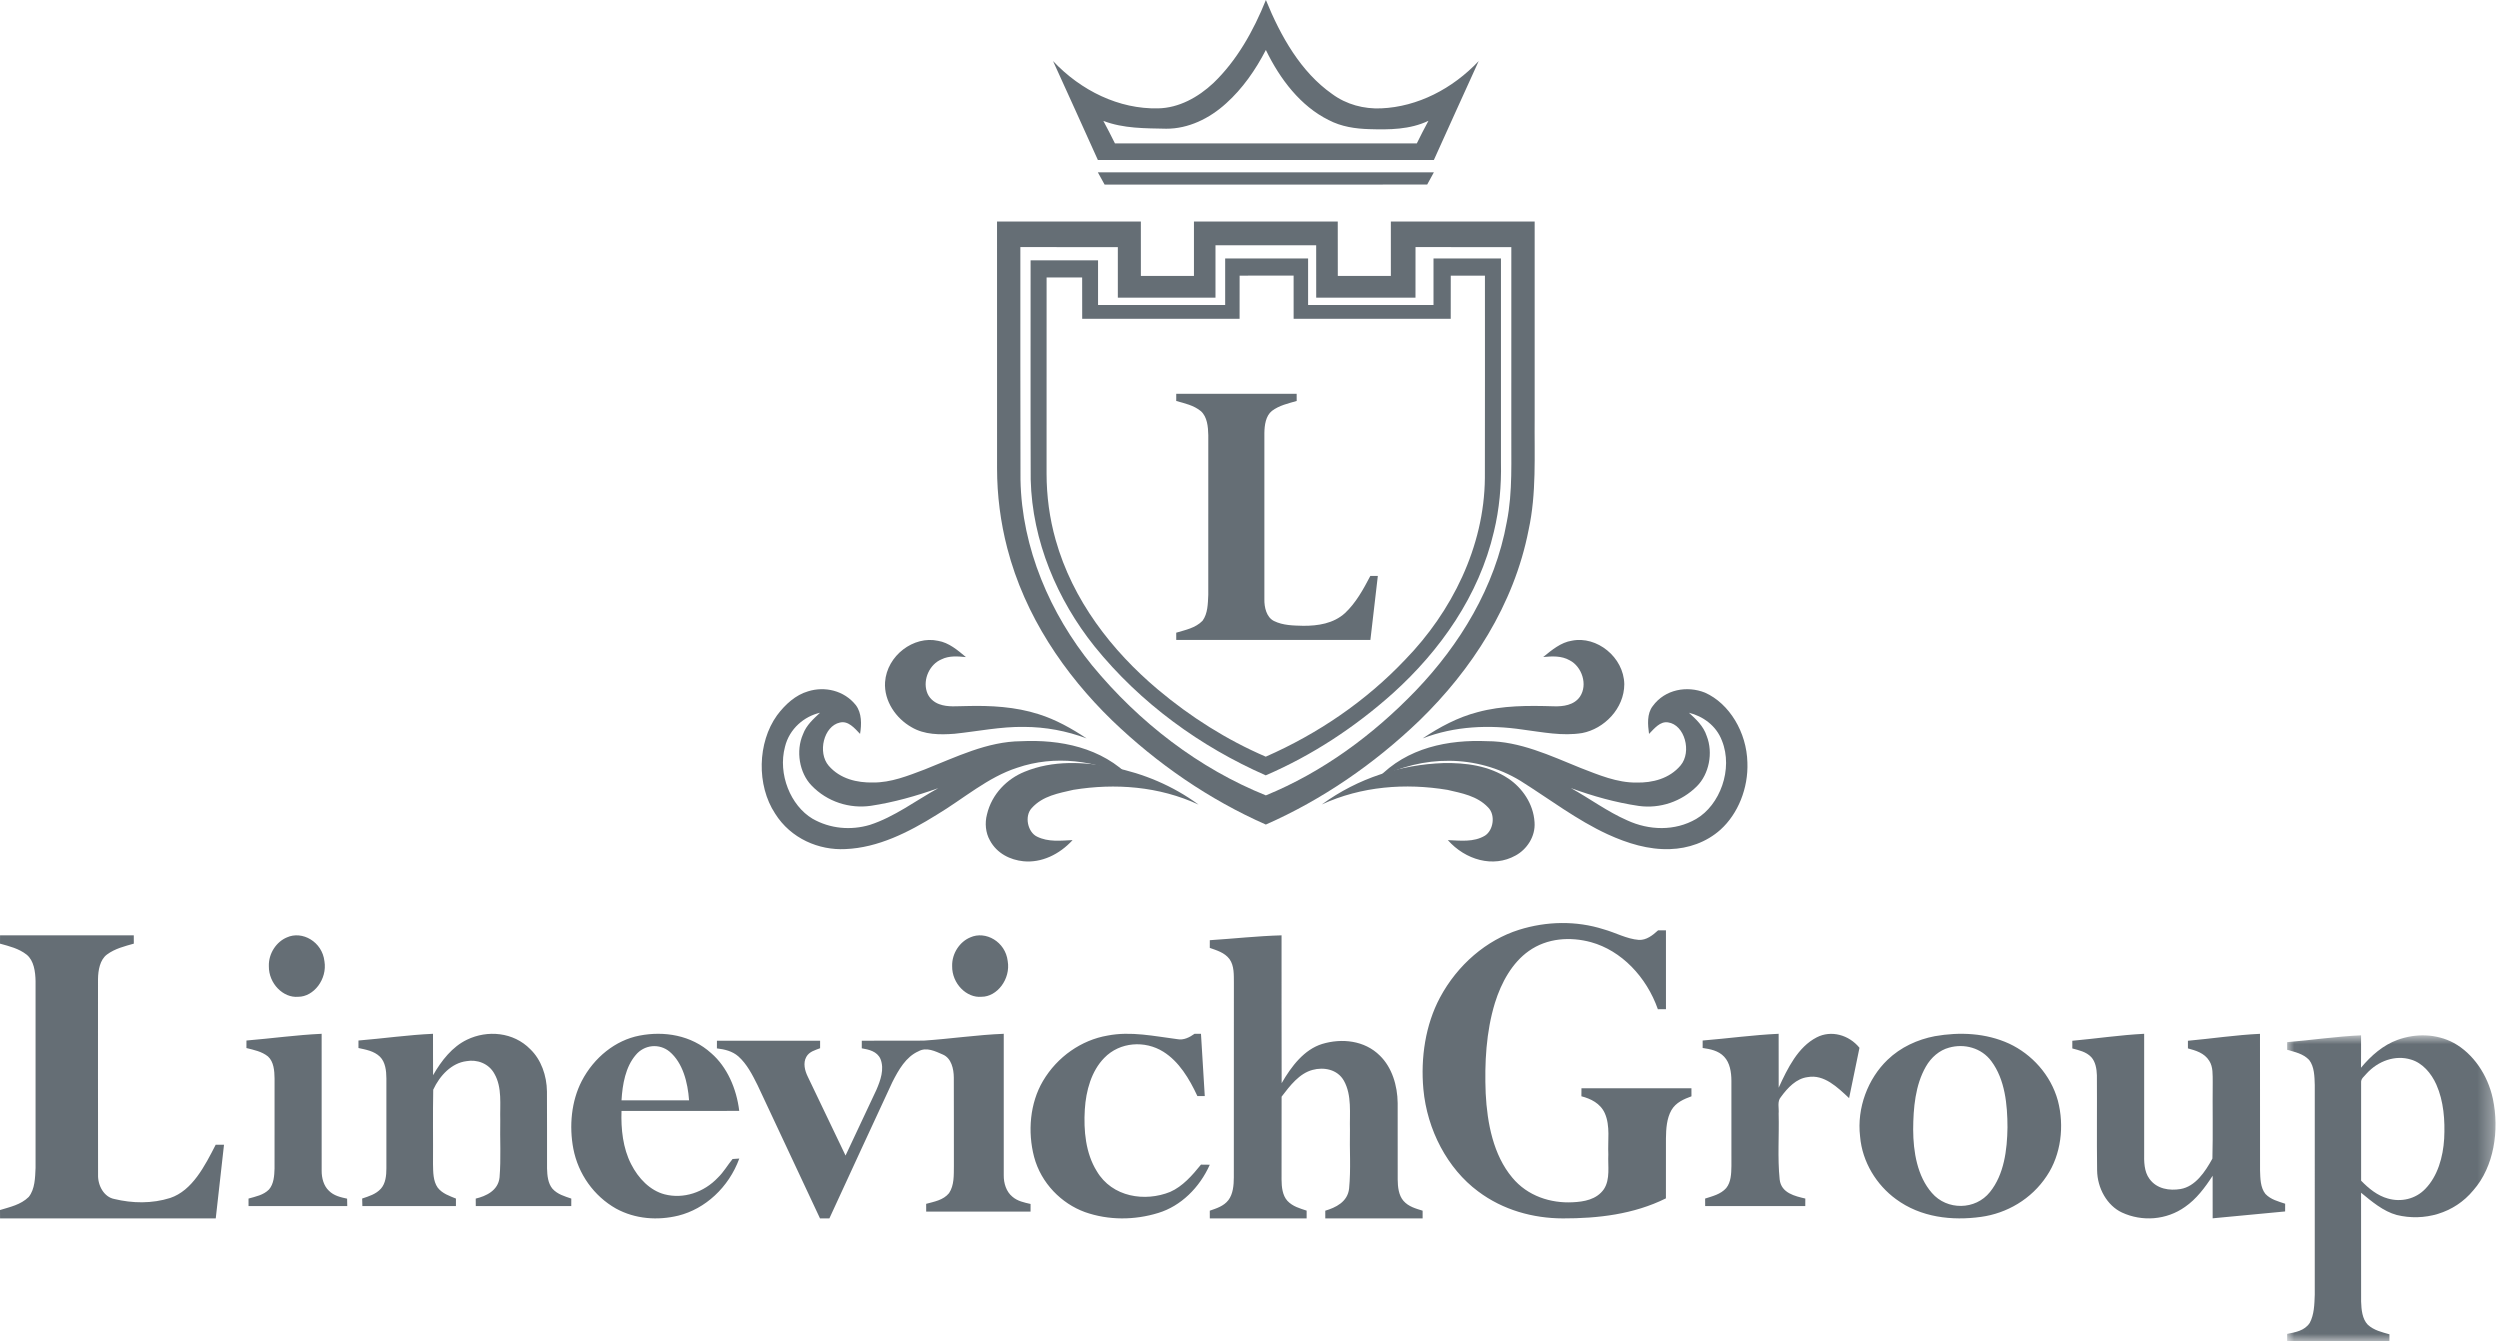 <svg width="164" height="88" viewBox="0 0 164 88" fill="none" xmlns="http://www.w3.org/2000/svg">
<path fill-rule="evenodd" clip-rule="evenodd" d="M83.041 3.278C82.361 4.594 81.508 5.816 80.439 6.776C79.341 7.78 77.946 8.451 76.505 8.444C75.121 8.414 73.703 8.438 72.379 7.93C72.643 8.416 72.892 8.91 73.14 9.406C79.741 9.408 86.341 9.406 92.943 9.408C93.191 8.909 93.439 8.41 93.707 7.924C92.487 8.507 91.132 8.512 89.827 8.472C88.915 8.447 87.988 8.311 87.158 7.874C85.325 6.967 83.968 5.199 83.041 3.278ZM83.043 0C84.013 2.388 85.343 4.731 87.383 6.162C88.327 6.862 89.48 7.158 90.609 7.108C92.996 7.006 95.29 5.822 97.003 4.005C96.012 6.164 95.045 8.334 94.062 10.495H72.02C71.037 8.334 70.072 6.161 69.079 4.005C70.909 5.949 73.414 7.171 75.975 7.108C77.325 7.084 78.595 6.39 79.606 5.44C81.135 3.972 82.227 2.03 83.043 0ZM72.018 11.303H94.063L93.623 12.107C86.57 12.109 79.518 12.107 72.463 12.111C72.314 11.841 72.165 11.572 72.018 11.303ZM79.736 16.09V19.526H73.33V16.211C71.198 16.211 69.067 16.213 66.936 16.209C66.938 21.291 66.93 26.372 66.944 31.455C67.022 35.98 68.916 40.286 71.633 43.639C74.741 47.414 78.667 50.418 83.041 52.177C86.724 50.67 90.056 48.24 92.894 45.285C95.752 42.299 98.077 38.526 98.846 34.236C99.246 32.237 99.122 30.181 99.142 28.151L99.143 16.211C97.049 16.211 94.953 16.208 92.858 16.209C92.859 17.315 92.855 18.421 92.856 19.527H86.343C86.343 18.382 86.345 17.237 86.341 16.09H79.736ZM65.405 14.532H74.84C74.841 15.722 74.837 16.911 74.842 18.1H78.323V14.532H87.757C87.757 15.722 87.755 16.911 87.76 18.102C88.919 18.1 90.08 18.102 91.24 18.1V14.532H100.674V27.431C100.649 29.877 100.801 32.36 100.276 34.764C99.319 39.685 96.524 43.958 93.123 47.259C90.144 50.124 86.725 52.467 83.039 54.091C79.348 52.464 75.925 50.121 72.943 47.248C69.825 44.217 67.226 40.395 66.079 35.969C65.634 34.26 65.408 32.499 65.407 30.73C65.404 25.331 65.405 19.931 65.405 14.532Z" fill="#656E75"/>
<path fill-rule="evenodd" clip-rule="evenodd" d="M81.319 18.082C81.321 19.026 81.315 19.971 81.317 20.915C77.875 20.915 74.433 20.913 70.992 20.915C70.994 20.009 70.989 19.106 70.989 18.202H68.657C68.655 22.491 68.657 26.779 68.655 31.068C68.655 32.535 68.851 34.004 69.248 35.408C70.36 39.373 72.936 42.688 75.942 45.22C78.098 47.034 80.485 48.542 83.034 49.638C86.429 48.146 89.593 46.013 92.204 43.249C95.214 40.147 97.373 35.886 97.408 31.349C97.419 26.927 97.41 22.504 97.412 18.082H95.17C95.17 19.026 95.166 19.971 95.168 20.915C91.733 20.915 88.298 20.915 84.862 20.913C84.86 19.969 84.862 19.025 84.861 18.079C83.68 18.082 82.5 18.082 81.319 18.082ZM80.37 16.955C82.183 16.955 83.997 16.956 85.811 16.955V20.008H94.038C94.036 18.989 94.038 17.973 94.038 16.955C95.511 16.956 96.986 16.955 98.463 16.955V30.329C98.495 31.857 98.361 33.389 98.002 34.87C97.025 39.082 94.465 42.685 91.4 45.454C88.897 47.701 86.07 49.555 83.033 50.863C78.759 48.985 74.818 46.142 71.793 42.393C69.364 39.352 67.711 35.492 67.614 31.46C67.595 26.666 67.611 21.873 67.607 17.078H72.032C72.032 18.053 72.031 19.031 72.032 20.008H80.371V16.955H80.37Z" fill="#656E75"/>
<path fill-rule="evenodd" clip-rule="evenodd" d="M77.161 26.304C77.16 26.148 77.16 25.991 77.161 25.834H85.061C85.06 25.991 85.06 26.148 85.063 26.304C84.508 26.465 83.924 26.59 83.442 26.953C83.029 27.279 82.951 27.891 82.943 28.412C82.94 32.041 82.943 35.672 82.943 39.301C82.931 39.848 83.084 40.49 83.569 40.736C84.173 41.035 84.852 41.035 85.501 41.053C86.45 41.056 87.476 40.91 88.234 40.217C88.942 39.555 89.435 38.662 89.894 37.781H90.386L89.898 41.981C85.652 41.981 81.408 41.98 77.162 41.981C77.16 41.821 77.16 41.663 77.16 41.505C77.754 41.324 78.416 41.205 78.886 40.723C79.234 40.251 79.237 39.597 79.263 39.017C79.269 35.528 79.266 32.038 79.264 28.55C79.253 27.995 79.195 27.349 78.781 26.974C78.308 26.585 77.716 26.461 77.161 26.304ZM58.06 44.746C58.181 43.003 59.942 41.687 61.537 42.038C62.246 42.157 62.819 42.647 63.366 43.105C62.83 43.054 62.26 43.003 61.758 43.255C60.997 43.57 60.53 44.55 60.8 45.38C60.923 45.772 61.246 46.061 61.609 46.192C62.185 46.408 62.807 46.317 63.405 46.317C64.993 46.275 66.606 46.361 68.137 46.851C69.256 47.204 70.298 47.783 71.281 48.44C69.971 47.946 68.587 47.69 67.191 47.685C65.654 47.659 64.14 47.977 62.616 48.135C61.665 48.205 60.646 48.21 59.791 47.701C58.787 47.132 57.98 45.996 58.06 44.746ZM101.236 43.099C101.801 42.64 102.393 42.138 103.123 42.028C104.746 41.701 106.52 43.103 106.554 44.881C106.55 46.485 105.227 47.814 103.791 48.088C102.488 48.3 101.182 48.027 99.889 47.861C97.698 47.535 95.42 47.625 93.325 48.44C94.442 47.691 95.639 47.052 96.928 46.718C98.56 46.272 100.258 46.283 101.931 46.333C102.539 46.353 103.256 46.263 103.645 45.702C104.176 44.91 103.767 43.723 102.975 43.319C102.442 43.01 101.818 43.046 101.236 43.1" fill="#656E75"/>
<path fill-rule="evenodd" clip-rule="evenodd" d="M51.495 48.99C51.016 50.787 51.867 52.849 53.295 53.704C54.453 54.37 55.823 54.484 57.068 54.111C58.666 53.593 60.063 52.528 61.547 51.704C60.101 52.218 58.626 52.636 57.125 52.861C55.745 53.058 54.269 52.611 53.232 51.523C52.44 50.701 52.194 49.266 52.676 48.168C52.898 47.563 53.367 47.16 53.795 46.755C52.767 46.991 51.787 47.791 51.495 48.99ZM53.011 45.35C54.093 45.01 55.375 45.286 56.148 46.264C56.535 46.782 56.526 47.511 56.42 48.144C56.058 47.764 55.641 47.266 55.099 47.399C54.038 47.625 53.616 49.368 54.364 50.234C55.117 51.104 56.237 51.353 57.267 51.332C58.443 51.345 59.565 50.891 60.669 50.473C62.717 49.661 64.769 48.641 66.974 48.624C69.515 48.501 72.275 49.011 74.217 51.047C71.885 49.865 69.193 49.521 66.731 50.363C64.805 50.981 63.198 52.403 61.447 53.451C59.594 54.605 57.594 55.614 55.457 55.7C53.728 55.787 51.883 55.022 50.847 53.371C49.624 51.513 49.686 48.717 50.974 46.924C51.512 46.204 52.198 45.585 53.011 45.35ZM110.793 46.756C111.256 47.178 111.747 47.624 111.961 48.285C112.395 49.39 112.11 50.791 111.314 51.58C110.816 52.077 110.214 52.45 109.553 52.674C108.893 52.897 108.191 52.964 107.502 52.869C105.988 52.646 104.502 52.229 103.049 51.699C104.288 52.383 105.45 53.249 106.739 53.813C108.174 54.477 109.869 54.535 111.268 53.724C112.822 52.822 113.711 50.459 112.96 48.59C112.582 47.583 111.695 46.98 110.793 46.756ZM108.415 46.325C109.23 45.202 110.689 44.973 111.846 45.437C113.45 46.151 114.583 48.043 114.629 50.017C114.697 51.696 114.016 53.385 112.869 54.423C111.931 55.264 110.739 55.664 109.561 55.701C108.152 55.755 106.767 55.327 105.469 54.733C103.451 53.805 101.638 52.413 99.739 51.221C96.866 49.477 93.313 49.515 90.384 51.061C92.301 49.032 95.031 48.513 97.549 48.621C99.688 48.62 101.695 49.57 103.68 50.375C104.872 50.836 106.087 51.353 107.364 51.336C108.391 51.356 109.508 51.09 110.248 50.211C110.996 49.321 110.517 47.542 109.424 47.388C108.905 47.305 108.526 47.788 108.176 48.145C108.093 47.535 108.031 46.826 108.415 46.325" fill="#656E75"/>
<path fill-rule="evenodd" clip-rule="evenodd" d="M67.198 50.633C69.068 49.858 71.104 49.971 73.034 50.341C75.005 50.741 76.928 51.535 78.627 52.783C76.032 51.579 73.154 51.367 70.41 51.813C69.463 52.034 68.406 52.201 67.679 53.013C67.182 53.553 67.427 54.597 68.028 54.882C68.764 55.249 69.584 55.145 70.362 55.11C69.5 56.053 68.319 56.618 67.133 56.498C66.29 56.413 65.401 56 64.936 55.126C64.654 54.631 64.596 53.993 64.745 53.429C65.064 52.066 66.09 51.081 67.198 50.634V50.633ZM86.711 52.773C89.094 51.033 91.895 50.158 94.691 50.058C96.15 50.03 97.671 50.221 98.961 51.081C99.841 51.677 100.592 52.709 100.666 53.937C100.738 54.897 100.135 55.736 99.426 56.119C97.952 56.946 96.129 56.409 94.978 55.112C95.79 55.14 96.665 55.267 97.416 54.817C97.97 54.46 98.118 53.456 97.617 52.963C96.893 52.202 95.877 52.032 94.957 51.816C92.203 51.36 89.316 51.574 86.711 52.773ZM99.653 60.993C101.454 60.43 103.392 60.388 105.195 60.961C105.97 61.175 106.704 61.594 107.508 61.658C107.995 61.684 108.413 61.36 108.773 61.028H109.286L109.287 66.202C109.108 66.202 108.931 66.204 108.756 66.206C108.009 64.075 106.357 62.357 104.375 61.808C103.017 61.438 101.494 61.529 100.288 62.387C99.201 63.156 98.487 64.444 98.069 65.786C97.487 67.687 97.382 69.731 97.461 71.726C97.56 73.688 97.966 75.775 99.201 77.246C100.205 78.468 101.735 78.944 103.174 78.868C103.898 78.834 104.735 78.699 105.215 78.011C105.646 77.352 105.468 76.487 105.506 75.727C105.461 74.83 105.645 73.866 105.276 73.029C104.982 72.373 104.342 72.071 103.74 71.916C103.74 71.739 103.741 71.564 103.744 71.389H110.958L110.96 71.918C110.47 72.098 109.94 72.317 109.645 72.826C109.335 73.373 109.294 74.045 109.286 74.677C109.286 75.989 109.287 77.3 109.284 78.612C107.165 79.664 104.817 79.931 102.525 79.927C100.575 79.922 98.593 79.381 96.959 78.151C94.959 76.665 93.618 74.127 93.373 71.443C93.189 69.383 93.509 67.229 94.461 65.443C95.611 63.291 97.509 61.667 99.653 60.993V60.993ZM18.819 61.494C19.826 61.035 21.139 61.779 21.283 63.057C21.478 64.231 20.583 65.391 19.562 65.389C18.588 65.479 17.62 64.525 17.637 63.377C17.611 62.532 18.148 61.772 18.819 61.494ZM63.646 61.494C64.651 61.037 65.959 61.776 66.106 63.049C66.306 64.225 65.41 65.392 64.389 65.388C63.411 65.481 62.442 64.521 62.461 63.372C62.44 62.528 62.975 61.769 63.647 61.494H63.646ZM79.363 61.677C80.933 61.576 82.499 61.401 84.07 61.358C84.074 64.591 84.065 67.824 84.076 71.056C84.718 69.94 85.559 68.844 86.742 68.481C88.008 68.102 89.509 68.238 90.525 69.254C91.311 70.022 91.675 71.208 91.687 72.359C91.694 74.032 91.686 75.706 91.689 77.379C91.694 77.868 91.75 78.41 92.069 78.778C92.402 79.159 92.882 79.283 93.324 79.421C93.322 79.588 93.322 79.756 93.324 79.926H86.939L86.938 79.421C87.605 79.223 88.408 78.852 88.501 77.966C88.626 76.692 88.525 75.4 88.557 74.119C88.527 73.044 88.696 71.855 88.16 70.896C87.732 70.136 86.823 69.988 86.102 70.186C85.235 70.417 84.629 71.214 84.073 71.941C84.069 73.752 84.071 75.565 84.07 77.378C84.073 77.867 84.127 78.416 84.455 78.777C84.798 79.144 85.273 79.272 85.715 79.417V79.926H79.363C79.362 79.799 79.362 79.546 79.362 79.421C79.796 79.269 80.27 79.13 80.582 78.729C80.891 78.32 80.936 77.752 80.939 77.237C80.941 72.987 80.938 68.736 80.943 64.487C80.938 63.953 80.971 63.353 80.654 62.914C80.328 62.484 79.818 62.345 79.362 62.182L79.363 61.677ZM0.003 61.358H8.776L8.778 61.903C8.175 62.074 7.546 62.225 7.016 62.617C6.555 62.962 6.437 63.645 6.429 64.234C6.43 68.509 6.423 72.784 6.433 77.057C6.409 77.797 6.84 78.528 7.494 78.653C8.694 78.944 9.975 78.963 11.165 78.587C12.614 78.102 13.431 76.496 14.15 75.093C14.332 75.091 14.514 75.093 14.695 75.093C14.514 76.704 14.333 78.315 14.153 79.926H0.003C0.003 79.743 0.001 79.559 0 79.378C0.65 79.178 1.36 79.037 1.885 78.519C2.293 78.01 2.305 77.26 2.333 76.608V64.365C2.321 63.742 2.225 63.015 1.751 62.628C1.232 62.218 0.602 62.071 0 61.903C0.001 61.72 0.001 61.539 0.003 61.358ZM23.515 68.258C25.146 68.123 26.772 67.89 28.405 67.817C28.41 68.722 28.401 69.628 28.41 70.534C28.961 69.568 29.675 68.663 30.635 68.204C31.975 67.555 33.683 67.7 34.788 68.829C35.5 69.513 35.868 70.563 35.88 71.603C35.894 73.284 35.879 74.968 35.886 76.651C35.899 77.112 35.944 77.624 36.24 77.979C36.572 78.35 37.042 78.478 37.477 78.627C37.477 78.749 37.477 78.996 37.475 79.119H31.211C31.211 78.996 31.21 78.751 31.208 78.628C31.877 78.468 32.681 78.106 32.771 77.236C32.873 75.99 32.79 74.732 32.817 73.48C32.789 72.464 32.953 71.343 32.434 70.441C32.059 69.751 31.284 69.487 30.599 69.612C29.632 69.732 28.851 70.549 28.42 71.484C28.386 73.109 28.418 74.736 28.405 76.362C28.416 76.887 28.408 77.474 28.712 77.908C29.018 78.303 29.487 78.453 29.91 78.626L29.909 79.119H23.771C23.766 78.996 23.761 78.746 23.758 78.623C24.192 78.477 24.66 78.343 24.992 77.972C25.296 77.626 25.347 77.114 25.347 76.651V70.743C25.345 70.241 25.281 69.674 24.926 69.321C24.534 68.942 24.003 68.857 23.515 68.75V68.258ZM78.361 67.818L78.784 67.819C78.868 69.179 78.949 70.54 79.033 71.901H78.548C78.02 70.763 77.341 69.633 76.31 68.991C75.115 68.243 73.462 68.341 72.44 69.398C71.597 70.258 71.24 71.543 71.164 72.778C71.079 74.162 71.217 75.651 71.946 76.825C72.96 78.549 75.124 78.852 76.762 78.189C77.581 77.829 78.209 77.111 78.784 76.399C78.928 76.4 79.217 76.405 79.362 76.406C78.69 77.915 77.464 79.116 75.99 79.567C74.425 80.051 72.719 80.061 71.166 79.511C69.639 78.953 68.298 77.627 67.837 75.894C67.405 74.243 67.561 72.365 68.42 70.911C69.363 69.313 70.952 68.226 72.652 67.934C74.18 67.636 75.715 67.974 77.233 68.169C77.64 68.251 78.027 68.056 78.361 67.818ZM16.167 68.258C17.812 68.122 19.452 67.892 21.1 67.817C21.101 70.811 21.098 73.805 21.101 76.799C21.098 77.281 21.233 77.788 21.573 78.11C21.899 78.443 22.348 78.541 22.77 78.632L22.78 79.119H16.304L16.303 78.626C16.767 78.493 17.279 78.403 17.647 78.03C17.961 77.668 17.997 77.129 18.01 76.653C18.011 74.685 18.009 72.717 18.011 70.75C18.005 70.241 17.96 69.647 17.579 69.303C17.167 68.971 16.651 68.875 16.166 68.752C16.166 68.587 16.166 68.422 16.167 68.258ZM41.704 69.208C41.035 69.989 40.834 71.124 40.771 72.182H45.203C45.118 70.999 44.791 69.718 43.924 68.987C43.599 68.719 43.185 68.592 42.77 68.633C42.354 68.675 41.972 68.881 41.704 69.208ZM41.944 67.937C43.557 67.623 45.343 67.896 46.659 69.092C47.696 69.989 48.316 71.407 48.494 72.874C45.92 72.885 43.345 72.876 40.771 72.879C40.731 74.072 40.863 75.317 41.399 76.362C41.877 77.311 42.652 78.101 43.595 78.348C44.828 78.668 46.173 78.231 47.101 77.245C47.467 76.893 47.732 76.429 48.056 76.031L48.498 76.001C47.8 77.91 46.247 79.306 44.508 79.743C43.147 80.076 41.676 79.976 40.407 79.281C39.69 78.874 39.069 78.312 38.586 77.634C38.103 76.957 37.77 76.179 37.61 75.357C37.329 73.868 37.479 72.239 38.16 70.919C38.97 69.357 40.388 68.237 41.944 67.937ZM60.593 68.265C62.345 68.148 64.091 67.886 65.846 67.817C65.848 70.908 65.846 74.002 65.846 77.095C65.838 77.621 66.012 78.176 66.41 78.501C66.751 78.799 67.187 78.884 67.605 78.98L67.604 79.481H60.758C60.756 79.311 60.755 79.14 60.756 78.972C61.279 78.827 61.88 78.734 62.257 78.27C62.603 77.757 62.568 77.082 62.575 76.479C62.569 74.55 62.581 72.619 62.57 70.689C62.566 70.111 62.407 69.423 61.861 69.183C61.361 68.965 60.778 68.668 60.252 68.964C59.431 69.324 58.944 70.185 58.537 70.989C57.147 73.96 55.788 76.949 54.408 79.926C54.202 79.925 53.997 79.925 53.792 79.926C52.427 77.014 51.064 74.101 49.697 71.189C49.357 70.507 48.999 69.802 48.439 69.301C48.041 68.951 47.525 68.832 47.029 68.775L47.031 68.27C49.287 68.27 51.543 68.268 53.799 68.27V68.764C53.473 68.89 53.086 68.983 52.895 69.33C52.667 69.734 52.797 70.235 52.987 70.623C53.812 72.352 54.643 74.078 55.468 75.804C56.143 74.37 56.819 72.937 57.489 71.501C57.756 70.883 58.028 70.139 57.759 69.469C57.54 68.965 56.989 68.847 56.532 68.769C56.532 68.601 56.532 68.435 56.533 68.27C57.885 68.265 59.241 68.276 60.593 68.265ZM111.694 68.258C113.355 68.122 115.014 67.892 116.679 67.817C116.682 68.995 116.675 70.173 116.682 71.352C117.268 70.074 117.946 68.684 119.174 68.052C120.123 67.559 121.291 67.886 121.982 68.735C121.757 69.835 121.523 70.935 121.301 72.037C120.542 71.328 119.658 70.461 118.585 70.658C117.842 70.749 117.274 71.349 116.827 71.964C116.567 72.253 116.714 72.691 116.679 73.051C116.718 74.49 116.599 75.94 116.746 77.371C116.844 78.275 117.769 78.468 118.429 78.625C118.426 78.788 118.424 78.952 118.426 79.119H111.859C111.857 78.955 111.856 78.79 111.856 78.626C112.337 78.469 112.872 78.35 113.239 77.938C113.554 77.551 113.573 76.994 113.581 76.499C113.58 74.63 113.582 72.762 113.58 70.893C113.577 70.336 113.485 69.725 113.106 69.322C112.73 68.918 112.19 68.821 111.694 68.747V68.259V68.258ZM127.862 68.724C127.228 68.892 126.684 69.362 126.338 69.967C125.638 71.189 125.512 72.686 125.504 74.1C125.509 75.569 125.776 77.163 126.73 78.254C127.718 79.41 129.591 79.395 130.543 78.195C131.466 77.051 131.671 75.439 131.691 73.957C131.688 72.457 131.529 70.821 130.638 69.621C129.983 68.726 128.839 68.448 127.863 68.724H127.862ZM126.927 67.973C128.551 67.688 130.274 67.76 131.81 68.467C133.269 69.152 134.53 70.496 134.997 72.206C135.431 73.858 135.206 75.75 134.267 77.143C133.261 78.673 131.632 79.598 129.958 79.827C128.058 80.092 126.001 79.867 124.375 78.662C123.114 77.743 122.161 76.24 122.021 74.548C121.799 72.674 122.543 70.754 123.816 69.53C124.688 68.688 125.795 68.191 126.927 67.973ZM135.945 68.274C137.516 68.131 139.082 67.897 140.657 67.817C140.658 70.409 140.658 73.003 140.657 75.595C140.646 76.191 140.646 76.853 141.006 77.335C141.489 78.005 142.331 78.121 143.044 78C144.006 77.836 144.653 76.886 145.134 76.004C145.177 74.334 145.136 72.66 145.154 70.988C145.146 70.515 145.188 69.992 144.927 69.591C144.608 69.073 144.036 68.912 143.528 68.775V68.274C145.105 68.131 146.676 67.892 148.255 67.819C148.259 70.803 148.255 73.789 148.259 76.775C148.276 77.302 148.279 77.907 148.612 78.322C148.965 78.696 149.455 78.811 149.906 78.964C149.903 79.132 149.902 79.301 149.904 79.471C148.319 79.622 146.735 79.77 145.15 79.921C145.149 78.99 145.154 78.06 145.149 77.129C144.645 77.912 144.077 78.662 143.341 79.17C142.123 80.039 140.526 80.155 139.2 79.541C138.231 79.088 137.583 77.953 137.57 76.767C137.542 74.691 137.572 72.611 137.556 70.533C137.542 70.111 137.464 69.652 137.187 69.347C136.848 68.99 136.376 68.897 135.944 68.778V68.273" fill="#656E75"/>
<mask id="mask0" style="mask-type:alpha" maskUnits="userSpaceOnUse" x="150" y="67" width="14" height="21">
<path d="M150.029 67.916H163.701V88H150.028L150.029 67.916Z" fill="white"/>
</mask>
<g mask="url(#mask0)">
<path fill-rule="evenodd" clip-rule="evenodd" d="M155.239 70.435C155.105 70.609 154.865 70.752 154.889 71.019C154.884 73.165 154.886 75.309 154.889 77.453C155.395 77.974 155.972 78.439 156.642 78.622C157.488 78.868 158.452 78.673 159.104 77.985C159.909 77.157 160.269 75.903 160.338 74.694C160.399 73.495 160.308 72.24 159.827 71.154C159.487 70.388 158.904 69.726 158.165 69.509C157.133 69.188 156.001 69.594 155.239 70.435ZM150.037 68.365C151.654 68.228 153.266 67.991 154.886 67.916C154.884 68.625 154.89 69.334 154.882 70.043C155.548 69.236 156.353 68.548 157.285 68.213C158.478 67.781 159.822 67.804 160.966 68.416C162.237 69.114 163.191 70.501 163.529 72.069C163.972 74.143 163.607 76.539 162.255 78.078C160.992 79.618 158.994 80.137 157.227 79.703C156.349 79.465 155.607 78.835 154.886 78.243C154.89 80.623 154.882 83.002 154.889 85.382C154.907 85.913 154.96 86.522 155.326 86.9C155.731 87.275 156.258 87.388 156.748 87.531C156.745 87.686 156.745 87.841 156.745 88H150.037C150.034 87.835 150.034 87.669 150.037 87.504C150.559 87.396 151.175 87.307 151.52 86.78C151.814 86.232 151.825 85.561 151.848 84.937C151.851 80.351 151.848 75.763 151.849 71.178C151.832 70.617 151.824 69.978 151.483 69.536C151.089 69.118 150.538 69.011 150.037 68.867V68.365Z" fill="#656E75"/>
</g>
</svg>
